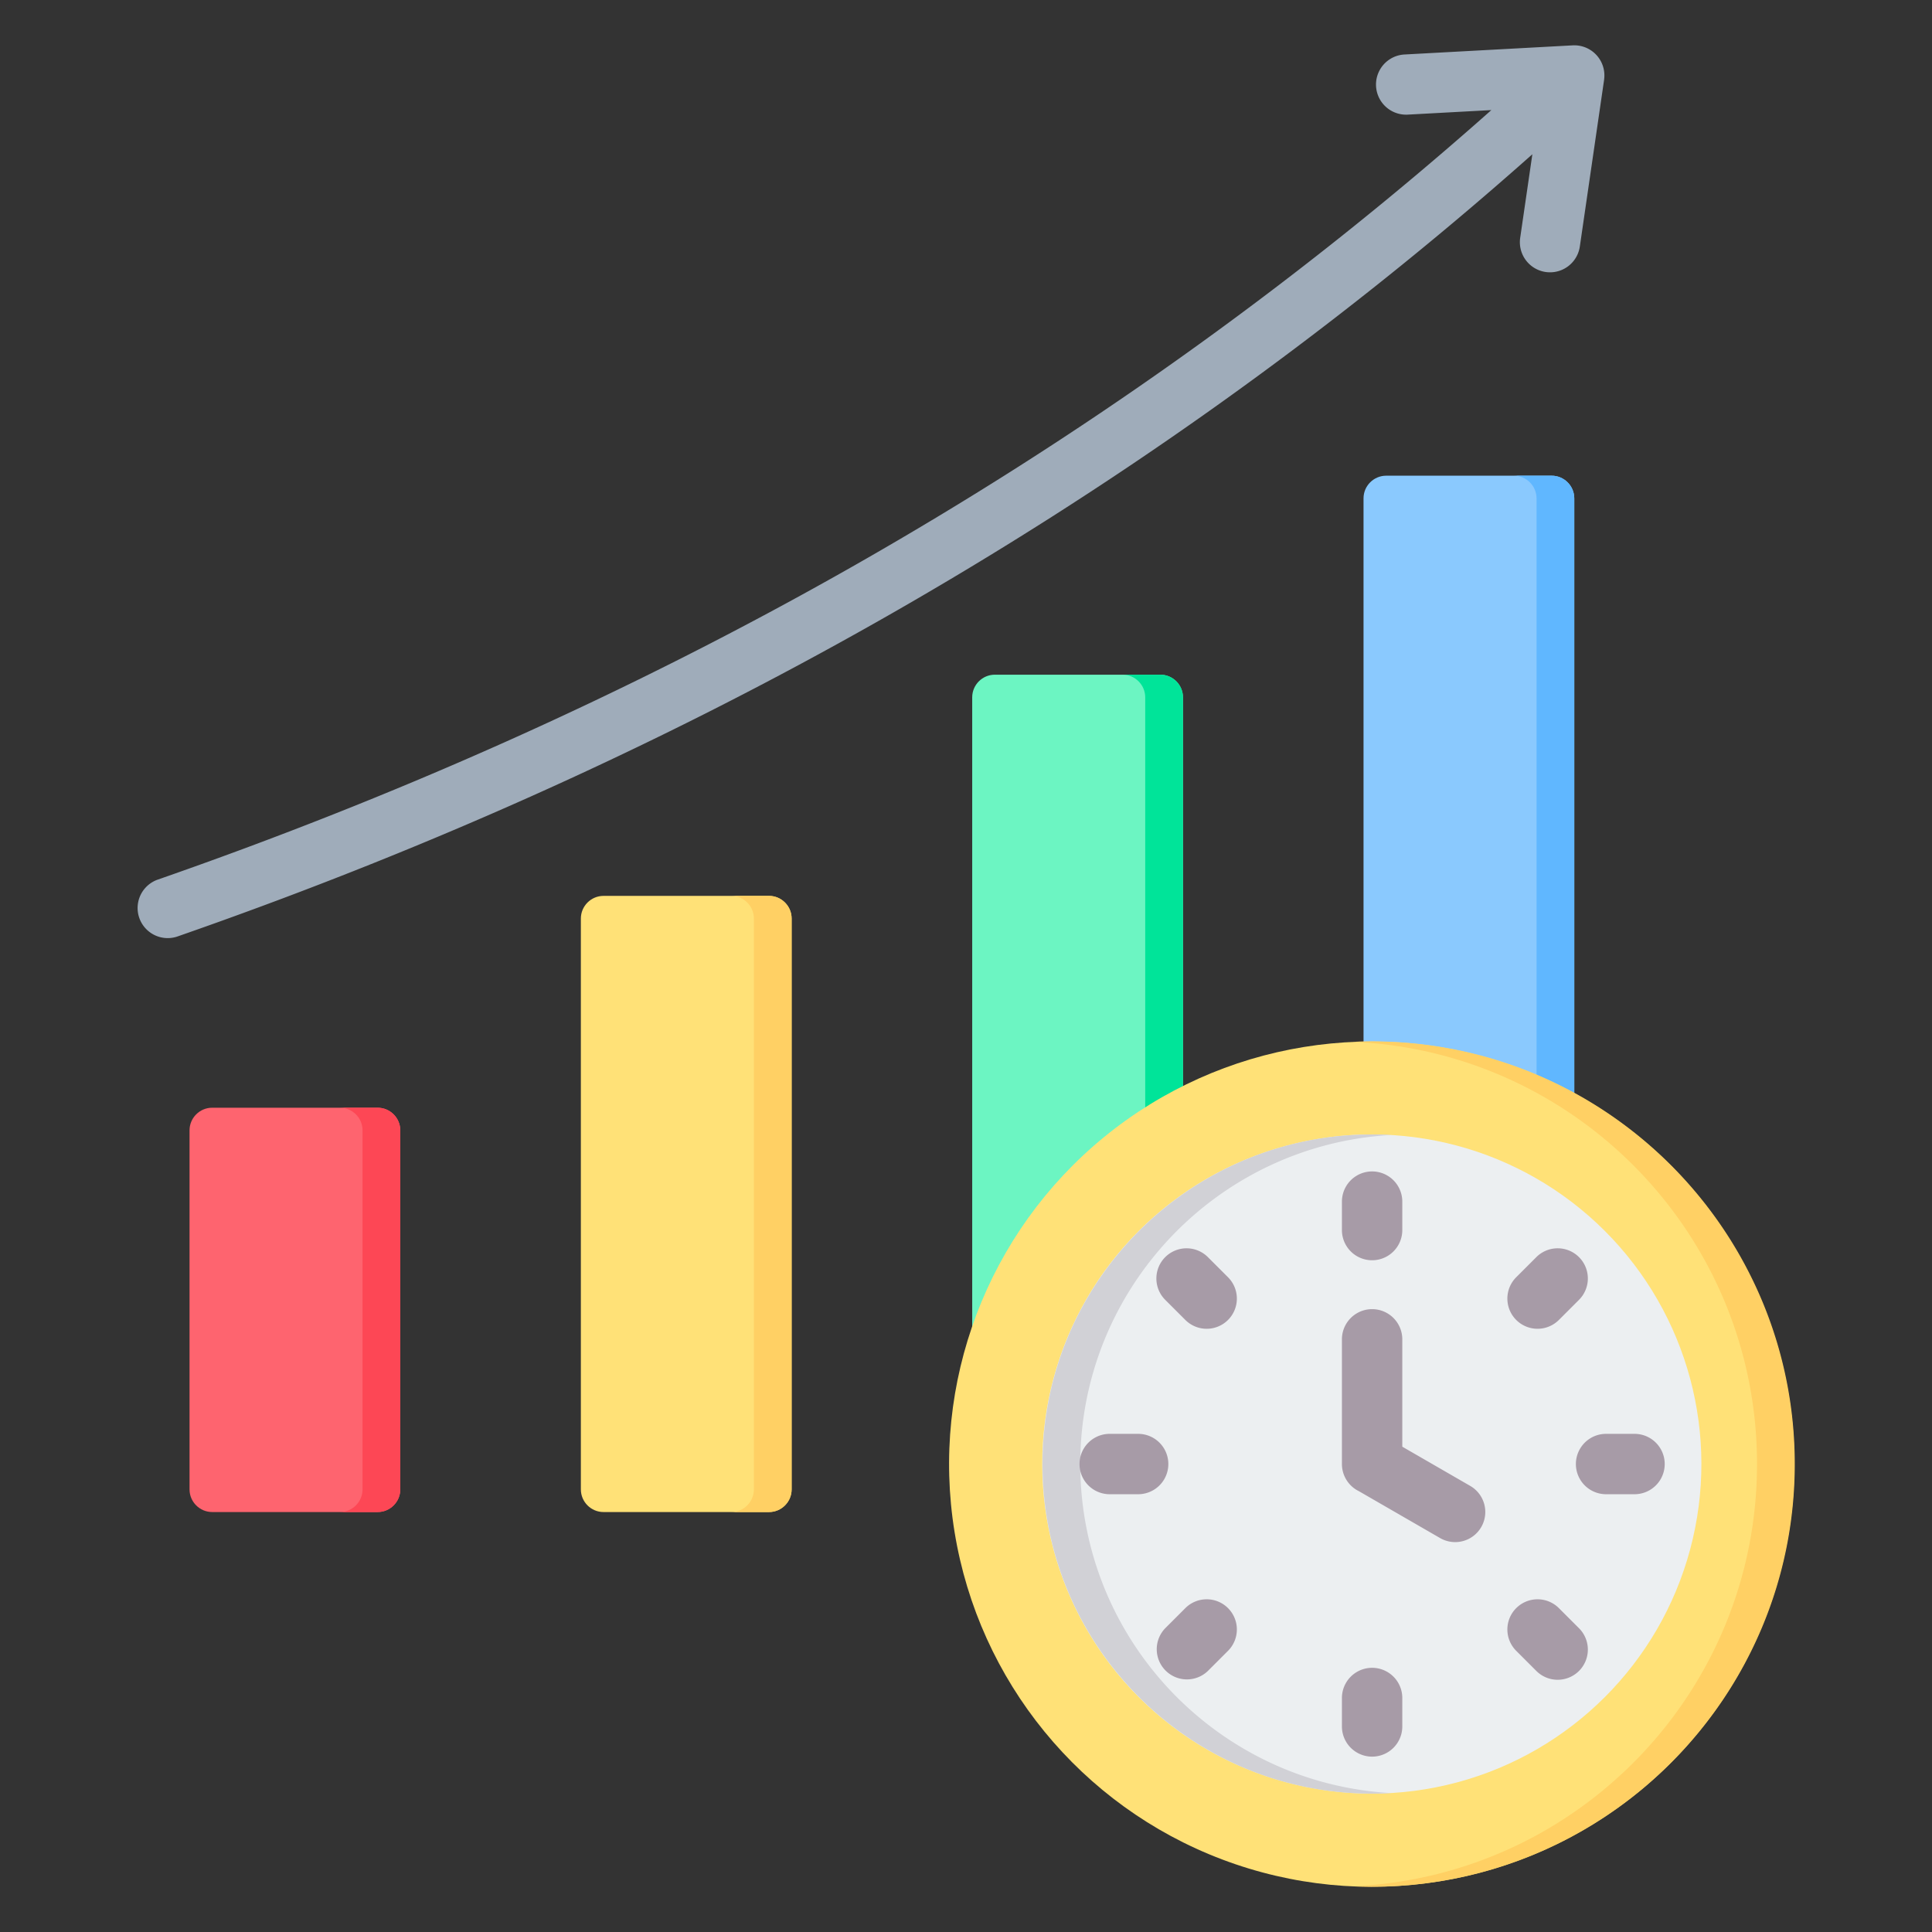 <svg xmlns="http://www.w3.org/2000/svg" xml:space="preserve" viewBox="0 0 512 512">
  <rect x="0" y="0" width="512" height="512" fill="#333333" stroke="none"/>
  <g fill-rule="evenodd" clip-rule="evenodd">
    <path fill="#fe646f" d="M56.228 293.558h43.852c3.305 0 6 2.695 6 5.999v95.149c0 3.304-2.695 6-6 6H56.228c-3.305 0-6-2.695-6-6v-95.149c0-3.304 2.695-5.999 6-5.999z" data-original="#fe646f"/>
    <path fill="#fd4755" d="M90.079 293.558h10c3.305 0 6 2.695 6 5.999v95.149c0 3.304-2.695 6-6 6h-10c3.305 0 6-2.695 6-6v-95.149c0-3.304-2.695-5.999-6-5.999z" data-original="#fd4755"/>
    <path fill="#ffe177" d="M203.788 237.419h-43.853c-3.305 0-6 2.696-6 6v151.288c0 3.305 2.695 6 6 6h43.853c3.305 0 6-2.696 6-6V243.419c0-3.304-2.695-6-6-6z" data-original="#ffe177"/>
    <path fill="#ffd064" d="M203.788 237.419h-10c3.305 0 6 2.696 6 6v151.288c0 3.305-2.695 6-6 6h10c3.305 0 6-2.696 6-6V243.419c0-3.304-2.695-6-6-6z" data-original="#ffd064"/>
    <path fill="#6cf5c2" d="M307.496 178.799h-43.852c-3.305 0-6 2.695-6 6v209.909c0 3.305 2.695 6 6 6h43.852c3.305 0 6-2.695 6-6v-209.91c0-3.304-2.695-5.999-6-5.999z" data-original="#6cf5c2"/>
    <path fill="#00e499" d="M307.496 178.799h-10c3.305 0 6 2.695 6 6v209.909c0 3.305-2.695 6-6 6h10c3.305 0 6-2.695 6-6v-209.91c0-3.304-2.695-5.999-6-5.999z" data-original="#00e499"/>
    <path fill="#8ac9fe" d="M367.349 126.065h43.852c3.305 0 6 2.695 6 6v262.642c0 3.305-2.695 6-6 6h-43.852c-3.305 0-6-2.695-6-6V132.065c0-3.305 2.696-6 6-6z" data-original="#8ac9fe"/>
    <path fill="#60b7ff" d="M401.201 126.065h10c3.305 0 6 2.695 6 6v262.642c0 3.305-2.695 6-6 6h-10c3.305 0 6-2.695 6-6V132.065c0-3.305-2.695-6-6-6z" data-original="#60b7ff"/>
    <path fill="#9facba" d="M372.941 30.383a7.98 7.98 0 0 1-.813-15.938l44.667-2.425a7.98 7.98 0 0 1 8.307 9.093l.006.001-6.445 44.266a7.986 7.986 0 0 1-15.812-2.25l3.24-22.251c-55.083 48.951-112.739 89.185-170.967 122.373-62.903 35.853-126.459 63.46-188.149 84.944a7.976 7.976 0 0 1-5.25-15.062c60.834-21.186 123.504-48.408 185.524-83.757 57.179-32.59 113.821-72.11 167.976-120.203z" data-original="#9facba"/>
    <ellipse cx="363.624" cy="387.985" fill="#ffe177" data-original="#ffe177" rx="112.004" ry="112.005" transform="rotate(-9.25 363.773 388.638)"/>
    <path fill="#ffd064" d="M363.624 275.98c61.858 0 112.004 50.146 112.004 112.004s-50.146 112.005-112.004 112.005c-1.676 0-3.342-.044-5-.117 59.537-2.617 107.004-51.705 107.004-111.888 0-60.182-47.467-109.271-107.004-111.888a115.18 115.18 0 0 1 5-.116z" data-original="#ffd064"/>
    <circle cx="363.624" cy="387.985" r="87.343" fill="#eceff1" data-original="#eceff1" transform="rotate(-45 363.58 388.08)"/>
    <path fill="#d1d1d6" d="M363.624 300.642c1.679 0 3.345.052 5 .146-45.91 2.592-82.343 40.639-82.343 87.197s36.433 84.605 82.343 87.197a88.153 88.153 0 0 1-5 .146c-48.237 0-87.343-39.106-87.343-87.343s39.106-87.343 87.343-87.343z" data-original="#d1d1d6"/>
    <path fill="#a79ba7" d="M355.624 354.939a8 8 0 0 1 16 0v28.449l18.063 10.429a7.981 7.981 0 0 1-8 13.812l-21.56-12.448a8 8 0 0 1-4.503-7.197zm0-36.496a8 8 0 0 1 16 0v7.538a8 8 0 0 1-16 0zm-61.541 77.542a8 8 0 0 1 0-16h7.538a8 8 0 0 1 0 16zm77.541 61.541a8 8 0 0 1-16 0v-7.538a8 8 0 0 1 16 0zm61.542-77.541a8 8 0 0 1 0 16h-7.538a8 8 0 0 1 0-16zm-124.371-35.517a7.998 7.998 0 0 1 0-11.312 7.998 7.998 0 0 1 11.312 0l5.331 5.33a7.998 7.998 0 0 1 0 11.312 7.998 7.998 0 0 1-11.312 0zm11.312 98.346a8 8 0 0 1-11.312-11.312l5.331-5.331a7.998 7.998 0 0 1 11.312 0 7.998 7.998 0 0 1 0 11.312zm98.347-11.312a7.998 7.998 0 0 1 0 11.312 7.998 7.998 0 0 1-11.312 0l-5.33-5.33a7.998 7.998 0 0 1 0-11.312 7.998 7.998 0 0 1 11.312 0zm-11.313-98.347a7.998 7.998 0 0 1 11.312 0 7.998 7.998 0 0 1 0 11.312l-5.33 5.33a7.998 7.998 0 0 1-11.312 0 7.998 7.998 0 0 1 0-11.312z" data-original="#a79ba7"/>
  </g>
</svg>
